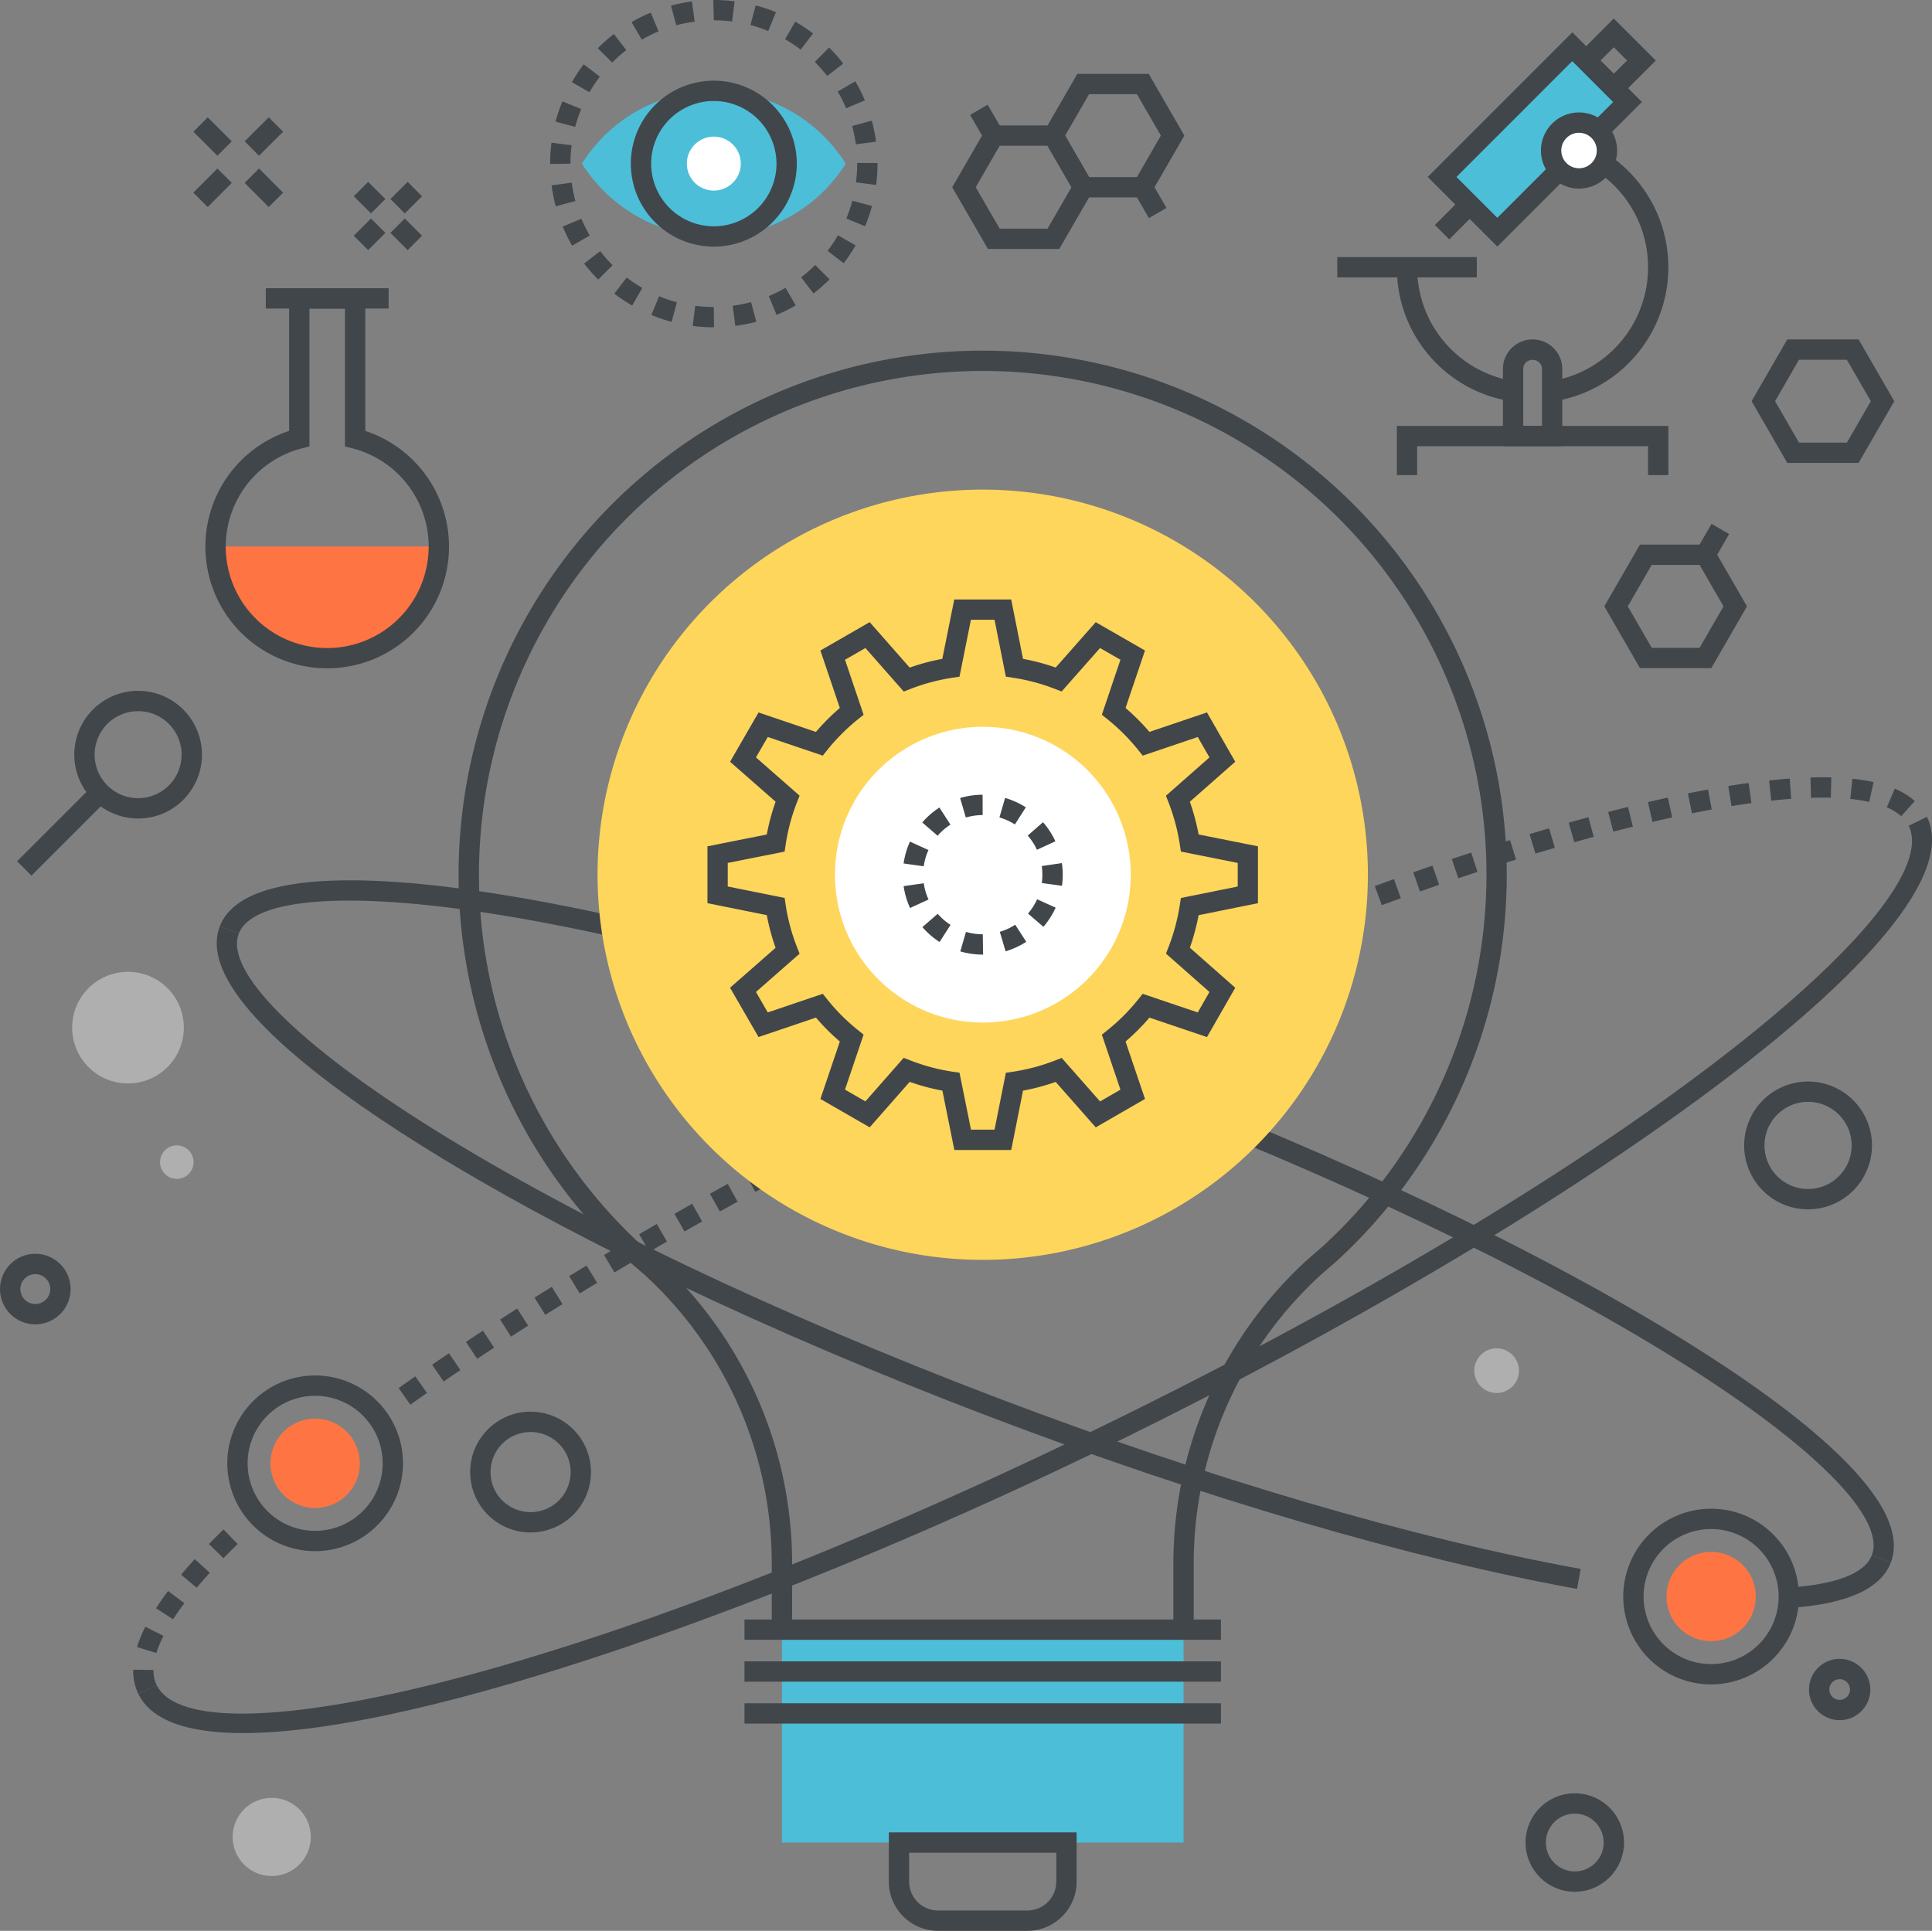 <svg id="Grupo_12159" data-name="Grupo 12159" xmlns="http://www.w3.org/2000/svg" xmlns:xlink="http://www.w3.org/1999/xlink" width="278.151" height="278.014" viewBox="0 0 278.151 278.014">
  <rect x="0" y="0" width="278.151" height="278.014" fill="#808080" stroke="none"/>
  <defs>
    <clipPath id="clip-path">
      <rect id="Rectángulo_3389" data-name="Rectángulo 3389" width="278.151" height="278.014" fill="none"/>
    </clipPath>
  </defs>
  <g id="Grupo_12158" data-name="Grupo 12158" clip-path="url(#clip-path)">
    <path id="Trazado_35156" data-name="Trazado 35156" d="M23.683,265.853a7.628,7.628,0,0,1-.752-3.384v-.115l2.926.036a4.762,4.762,0,0,0,.453,2.174Zm2.6-5.9-2.8-.869a19.15,19.15,0,0,1,1.2-2.92l2.611,1.321a16.011,16.011,0,0,0-1.021,2.467m2.407-4.865-2.46-1.586c.516-.8,1.1-1.635,1.739-2.482l2.339,1.758c-.6.793-1.14,1.569-1.618,2.31m3.393-4.536-2.241-1.883c.615-.732,1.278-1.488,1.969-2.246l2.162,1.972c-.665.728-1.3,1.453-1.89,2.156m3.866-4.249-2.1-2.043q1.007-1.033,2.1-2.1l2.037,2.1q-1.065,1.032-2.044,2.038m26.893-22.12L61.151,221.8q1.186-.84,2.4-1.69l1.675,2.4q-1.209.844-2.386,1.678m4.784-3.334-1.654-2.416q1.2-.822,2.43-1.651l1.636,2.427q-1.22.822-2.412,1.64m4.835-3.262-1.619-2.438q1.213-.805,2.451-1.616l1.6,2.447q-1.23.806-2.436,1.607m4.882-3.2-1.587-2.459q1.224-.79,2.472-1.584l1.573,2.467q-1.24.79-2.457,1.576m4.923-3.135L80.71,208.78q1.234-.776,2.491-1.555l1.542,2.488q-1.248.774-2.475,1.545m4.96-3.079-1.529-2.5q1.244-.763,2.508-1.527l1.514,2.5q-1.255.761-2.493,1.519m4.994-3.023-1.5-2.512q1.252-.748,2.522-1.5l1.49,2.518q-1.263.749-2.51,1.493m5.027-2.972-1.477-2.527q1.262-.737,2.538-1.475l1.463,2.535q-1.271.732-2.523,1.467m5.055-2.922-1.452-2.542q1.268-.724,2.551-1.45l1.44,2.548q-1.277.722-2.538,1.444m5.084-2.877-1.429-2.554q1.276-.712,2.564-1.426l1.416,2.561q-1.283.71-2.552,1.42m5.11-2.829-1.406-2.567q1.281-.7,2.575-1.4l1.4,2.572q-1.289.7-2.564,1.4m5.135-2.784-1.384-2.579q1.288-.691,2.588-1.381l1.372,2.585q-1.294.687-2.576,1.375m5.159-2.74-1.361-2.59q1.294-.68,2.6-1.36l1.352,2.6q-1.3.677-2.59,1.355m5.182-2.7-1.34-2.6q1.3-.67,2.61-1.339L130.573,184q-1.3.663-2.6,1.331m5.2-2.654-1.319-2.613q1.306-.658,2.62-1.316l1.309,2.618q-1.311.656-2.611,1.311m5.22-2.61-1.3-2.622q1.18-.584,2.368-1.167l.258-.126,1.3,2.623-.262.129q-1.19.584-2.364,1.164m5.246-2.571-1.278-2.632q1.323-.642,2.641-1.275l1.268,2.638q-1.314.631-2.631,1.269m5.266-2.527-1.256-2.644q1.328-.631,2.652-1.253l1.245,2.649q-1.318.62-2.641,1.248m5.287-2.487-1.233-2.654q1.333-.62,2.661-1.231l1.223,2.658q-1.323.61-2.651,1.227m5.308-2.441-1.213-2.663q1.339-.611,2.674-1.211l1.2,2.671q-1.327.594-2.659,1.2m5.325-2.4-1.189-2.673q1.344-.6,2.682-1.186l1.179,2.678q-1.333.587-2.672,1.181m5.347-2.352-1.166-2.684q1.351-.587,2.694-1.163l1.153,2.69q-1.337.573-2.681,1.157m5.367-2.3-1.141-2.695q1.357-.574,2.7-1.138l1.129,2.7q-1.341.561-2.692,1.134m5.388-2.254-1.117-2.7q1.362-.562,2.714-1.114l1.106,2.709q-1.347.551-2.7,1.109m5.409-2.2-1.092-2.717q1.37-.549,2.727-1.087l1.076,2.722q-1.351.532-2.712,1.081m5.429-2.151-1.064-2.726q1.375-.537,2.737-1.059l1.049,2.732q-1.356.522-2.723,1.054m5.451-2.092-1.035-2.737q1.382-.523,2.75-1.03l1.018,2.744q-1.36.5-2.732,1.023m5.472-2.03-1-2.75q1.388-.507,2.76-1l.988,2.755q-1.365.49-2.746.993m5.5-1.967-.97-2.762q1.4-.489,2.775-.963l.951,2.768q-1.368.47-2.756.957m5.518-1.9-.933-2.774q1.4-.472,2.789-.926l.911,2.781q-1.375.45-2.768.919m5.542-1.819-.892-2.788q1.413-.453,2.8-.885l.869,2.794q-1.378.429-2.779.878m5.568-1.734-.849-2.8q1.422-.431,2.819-.839l.823,2.809q-1.385.405-2.793.831m5.592-1.636-.8-2.815q1.434-.405,2.834-.786l.768,2.824q-1.388.378-2.807.778m5.62-1.527-.737-2.831q1.446-.376,2.855-.725l.7,2.84q-1.391.345-2.82.716m5.648-1.4-.665-2.85q1.459-.34,2.875-.65l.625,2.86q-1.4.3-2.835.64m35.812-.826a7.55,7.55,0,0,0-2.079-1.27l1.147-2.691a10.416,10.416,0,0,1,2.882,1.779Zm-30.136-.411-.579-2.87q1.476-.3,2.9-.559l.53,2.878q-1.4.258-2.85.55m5.7-1.042-.467-2.889q1.5-.243,2.93-.439l.4,2.9q-1.4.191-2.86.429m19.822-.6a24.359,24.359,0,0,0-2.724-.43l.3-2.91a27.311,27.311,0,0,1,3.054.482Zm-14.1-.18-.315-2.91q1.529-.166,2.966-.272l.215,2.919q-1.388.1-2.865.263m5.724-.414-.087-2.925q1.573-.049,3.008-.012l-.077,2.925q-1.356-.034-2.844.012" transform="translate(-3.758 -21.935)" fill="#41464b"/>
    <path id="Trazado_35157" data-name="Trazado 35157" d="M278.426,249.813l-2.735-1.04c2.044-5.375-8.4-15.866-27.937-28.065-20.7-12.924-49.547-26.684-81.231-38.745S104.147,161.007,80.093,156.9c-22.7-3.878-37.48-2.984-39.527,2.391l-2.735-1.043c3.409-8.949,25.132-7.242,42.755-4.233,24.236,4.138,55.125,13.093,86.978,25.214s60.885,25.975,81.74,39c15.164,9.468,32.526,22.635,29.122,31.587" transform="translate(-6.199 -24.842)" fill="#41464b"/>
    <path id="Trazado_35158" data-name="Trazado 35158" d="M184.8,244.546h-2.926V234.92a59.224,59.224,0,0,1,19.311-43.67l2.146-1.86a72.526,72.526,0,1,0-97.786.027l2.1,1.809a59.249,59.249,0,0,1,19.338,43.695v9.626H124.05V234.92a56.3,56.3,0,0,0-18.356-41.508l-2.1-1.809a75.452,75.452,0,1,1,101.674-.026l-2.147,1.861A56.272,56.272,0,0,0,184.8,234.92Z" transform="translate(-12.94 -9.894)" fill="#41464b"/>
    <rect id="Rectángulo_3370" data-name="Rectángulo 3370" width="57.821" height="30.65" transform="translate(112.574 234.651)" fill="#4cbed8"/>
    <rect id="Rectángulo_3371" data-name="Rectángulo 3371" width="68.595" height="2.926" transform="translate(107.185 233.188)" fill="#41464b"/>
    <rect id="Rectángulo_3372" data-name="Rectángulo 3372" width="68.595" height="2.926" transform="translate(107.185 239.214)" fill="#41464b"/>
    <rect id="Rectángulo_3373" data-name="Rectángulo 3373" width="68.595" height="2.926" transform="translate(107.185 245.247)" fill="#41464b"/>
    <path id="Trazado_35159" data-name="Trazado 35159" d="M172.988,329.722H160.132a7.083,7.083,0,0,1-7.088-7.088v-7.088H180.08v7.088a7.09,7.09,0,0,1-7.092,7.088M155.97,318.472v4.161a4.156,4.156,0,0,0,4.161,4.161h12.856a4.165,4.165,0,0,0,4.166-4.161v-4.161Z" transform="translate(-25.079 -51.708)" fill="#41464b"/>
    <path id="Trazado_35160" data-name="Trazado 35160" d="M102.889,139.765A55.454,55.454,0,1,0,158.34,84.314a55.458,55.458,0,0,0-55.451,55.451" transform="translate(-16.86 -13.816)" fill="#fed65c"/>
    <path id="Trazado_35161" data-name="Trazado 35161" d="M165.547,182.5h-8.19l-1.718-8.547a31.046,31.046,0,0,1-4.712-1.262l-5.758,6.549-7.095-4.09,2.8-8.27a31.013,31.013,0,0,1-3.439-3.442l-8.267,2.8-4.1-7.1,6.554-5.753a31.1,31.1,0,0,1-1.265-4.7l-8.544-1.721v-8.189l8.543-1.7a31.228,31.228,0,0,1,1.268-4.724l-6.556-5.751,4.1-7.1,8.262,2.8a31.372,31.372,0,0,1,3.443-3.445l-2.8-8.274,7.095-4.085,5.76,6.546a31.5,31.5,0,0,1,4.7-1.258l1.716-8.549h8.2l1.7,8.547a31.543,31.543,0,0,1,4.7,1.254l5.77-6.534,7.092,4.078-2.8,8.275a31.965,31.965,0,0,1,3.444,3.444l8.28-2.8,4.071,7.1-6.539,5.756a31.82,31.82,0,0,1,1.263,4.713l8.543,1.709v8.187l-8.544,1.726a31.783,31.783,0,0,1-1.258,4.686l6.534,5.764-4.069,7.1-8.285-2.8a31.612,31.612,0,0,1-3.44,3.442l2.8,8.269-7.092,4.09-5.766-6.543a31.048,31.048,0,0,1-4.707,1.258Zm-5.794-2.926h3.392l1.632-8.195,1.021-.15a28.262,28.262,0,0,0,6.064-1.616l.952-.369,5.521,6.263,2.937-1.694-2.676-7.917.8-.64a28.8,28.8,0,0,0,4.437-4.442l.641-.8,7.927,2.679,1.687-2.944-6.262-5.523.369-.952a28.9,28.9,0,0,0,1.623-6.048l.155-1.011,8.182-1.651v-3.395l-8.182-1.637-.154-1.013a28.926,28.926,0,0,0-1.627-6.075l-.37-.952,6.265-5.517-1.686-2.938-7.923,2.681-.64-.8a29.167,29.167,0,0,0-4.443-4.447l-.8-.64,2.674-7.917-2.937-1.69-5.528,6.259-.95-.369a28.518,28.518,0,0,0-6.062-1.615l-1.018-.152-1.631-8.192h-3.4l-1.643,8.192-1.014.154a28.572,28.572,0,0,0-6.062,1.62l-.953.37-5.516-6.268-2.938,1.691,2.676,7.923-.8.64a28.5,28.5,0,0,0-4.437,4.441l-.641.8-7.917-2.685-1.7,2.94,6.276,5.506-.371.956a28.285,28.285,0,0,0-1.63,6.082l-.151,1.018-8.189,1.633v3.393l8.191,1.65.151,1.015a28.091,28.091,0,0,0,1.627,6.056l.372.954-6.277,5.511,1.7,2.946,7.921-2.681.64.8a28.176,28.176,0,0,0,4.433,4.433l.8.64-2.679,7.922,2.938,1.694,5.513-6.271.953.37a28.072,28.072,0,0,0,6.065,1.622l1.019.15Z" transform="translate(-19.96 -16.916)" fill="#41464b"/>
    <path id="Trazado_35162" data-name="Trazado 35162" d="M165.05,167.744a21.293,21.293,0,1,1,21.3-21.287,21.269,21.269,0,0,1-21.3,21.287" transform="translate(-23.556 -20.51)" fill="#fff"/>
    <path id="Trazado_35163" data-name="Trazado 35163" d="M167.03,159.878h-.041a11.578,11.578,0,0,1-3.238-.46l.818-2.809a8.641,8.641,0,0,0,2.421.343Zm3.245-.475-.834-2.805a8.546,8.546,0,0,0,2.216-1.023l1.592,2.456a11.465,11.465,0,0,1-2.974,1.372m-9.507-1.342a11.527,11.527,0,0,1-2.475-2.141L160.5,154a8.626,8.626,0,0,0,1.849,1.6Zm14.947-2.184-2.217-1.909a8.549,8.549,0,0,0,1.314-2.058l2.666,1.207a11.484,11.484,0,0,1-1.763,2.76m-19.2-2.712a11.439,11.439,0,0,1-.922-3.146l2.9-.413a8.47,8.47,0,0,0,.686,2.34Zm21.87-3.195-2.9-.4a8.694,8.694,0,0,0,.083-1.192,8.783,8.783,0,0,0-.09-1.253l2.9-.423a11.619,11.619,0,0,1,.011,3.272m-19.9-2.811-2.9-.408a11.446,11.446,0,0,1,.916-3.146l2.664,1.212a8.519,8.519,0,0,0-.681,2.342m16.3-2.376a8.577,8.577,0,0,0-1.328-2.049l2.2-1.924a11.494,11.494,0,0,1,1.781,2.748Zm-14.3-2.022-2.214-1.914a11.518,11.518,0,0,1,2.471-2.149l1.586,2.46a8.6,8.6,0,0,0-1.843,1.6m11.121-1.625a8.521,8.521,0,0,0-2.222-1.008l.814-2.81a11.429,11.429,0,0,1,2.985,1.353Zm-7.061-1-.825-2.807a11.51,11.51,0,0,1,3.238-.469l.008,2.926a8.7,8.7,0,0,0-2.42.35" transform="translate(-25.497 -22.427)" fill="#41464b"/>
    <path id="Trazado_35164" data-name="Trazado 35164" d="M233.163,254.928c-23.881-4.324-53.91-13.128-84.556-24.791-31.853-12.121-60.882-25.968-81.739-38.993C51.7,181.674,34.344,168.506,37.75,159.55l2.735,1.04c-2.045,5.376,8.4,15.871,27.933,28.071,20.7,12.928,49.548,26.686,81.229,38.74,30.484,11.6,60.328,20.356,84.037,24.648Z" transform="translate(-6.115 -26.145)" fill="#41464b"/>
    <path id="Trazado_35165" data-name="Trazado 35165" d="M308.072,275.4l-.184-2.92c6.891-.435,11.06-2.047,12.059-4.662l2.734,1.044c-1.457,3.819-6.373,6.02-14.609,6.539" transform="translate(-50.453 -43.887)" fill="#41464b"/>
    <path id="Trazado_35166" data-name="Trazado 35166" d="M38.911,272.593c-7.854,0-13.177-1.746-15.08-5.625l2.627-1.288c5.637,11.488,62.35-1.069,137.789-38.075S284.331,153.442,278.7,141.949l2.627-1.288c8.108,16.541-52.506,58.531-115.789,89.571-48.441,23.763-101,42.36-126.625,42.361" transform="translate(-3.905 -23.05)" fill="#41464b"/>
    <path id="Trazado_35167" data-name="Trazado 35167" d="M59.437,250.727A6.431,6.431,0,1,1,53,244.3a6.438,6.438,0,0,1,6.433,6.427" transform="translate(-7.632 -40.033)" fill="#ff7443"/>
    <path id="Trazado_35168" data-name="Trazado 35168" d="M51.785,262.161a12.647,12.647,0,1,1,12.647-12.652,12.664,12.664,0,0,1-12.647,12.652m0-22.368a9.721,9.721,0,1,0,9.721,9.717,9.729,9.729,0,0,0-9.721-9.717" transform="translate(-6.413 -38.815)" fill="#41464b"/>
    <path id="Trazado_35169" data-name="Trazado 35169" d="M299.8,273.674a6.428,6.428,0,1,1-6.428-6.427,6.427,6.427,0,0,1,6.428,6.427" transform="translate(-47.021 -43.793)" fill="#ff7443"/>
    <path id="Trazado_35170" data-name="Trazado 35170" d="M292.154,285.109A12.648,12.648,0,1,1,304.8,272.456a12.664,12.664,0,0,1-12.648,12.652m0-22.369a9.721,9.721,0,1,0,9.722,9.717,9.73,9.73,0,0,0-9.722-9.717" transform="translate(-45.802 -42.575)" fill="#41464b"/>
    <path id="Trazado_35171" data-name="Trazado 35171" d="M269.767,322.994a7.088,7.088,0,1,1,7.088-7.087,7.1,7.1,0,0,1-7.088,7.087m0-11.249a4.161,4.161,0,1,0,4.161,4.162,4.169,4.169,0,0,0-4.161-4.162" transform="translate(-43.044 -50.605)" fill="#41464b"/>
    <path id="Trazado_35172" data-name="Trazado 35172" d="M89.648,260.491a8.695,8.695,0,1,1,8.7-8.695,8.7,8.7,0,0,1-8.7,8.695m0-14.463a5.768,5.768,0,1,0,5.774,5.768,5.775,5.775,0,0,0-5.774-5.768" transform="translate(-13.266 -39.836)" fill="#41464b"/>
    <path id="Trazado_35173" data-name="Trazado 35173" d="M309.521,204.648a9.2,9.2,0,1,1,9.2-9.206,9.211,9.211,0,0,1-9.2,9.206m0-15.475a6.274,6.274,0,1,0,6.274,6.269,6.276,6.276,0,0,0-6.274-6.269" transform="translate(-49.214 -30.52)" fill="#41464b"/>
    <path id="Trazado_35174" data-name="Trazado 35174" d="M28.5,175.39a8.038,8.038,0,1,1-8.035-8.037A8.03,8.03,0,0,1,28.5,175.39" transform="translate(-2.036 -27.424)" fill="#afafaf"/>
    <path id="Trazado_35175" data-name="Trazado 35175" d="M51.309,315.232a5.625,5.625,0,1,1-5.625-5.625,5.626,5.626,0,0,1,5.625,5.625" transform="translate(-6.565 -50.735)" fill="#afafaf"/>
    <path id="Trazado_35176" data-name="Trazado 35176" d="M260.282,235.41a3.214,3.214,0,1,1-3.215-3.215,3.217,3.217,0,0,1,3.215,3.215" transform="translate(-41.598 -38.049)" fill="#afafaf"/>
    <path id="Trazado_35177" data-name="Trazado 35177" d="M32.384,199.655a2.411,2.411,0,1,1-2.411-2.411,2.412,2.412,0,0,1,2.411,2.411" transform="translate(-4.516 -32.322)" fill="#afafaf"/>
    <path id="Trazado_35178" data-name="Trazado 35178" d="M315.9,294.494a4.413,4.413,0,1,1,4.413-4.409,4.414,4.414,0,0,1-4.413,4.409m0-5.9a1.487,1.487,0,1,0,1.487,1.491,1.487,1.487,0,0,0-1.487-1.491" transform="translate(-51.044 -46.812)" fill="#41464b"/>
    <path id="Trazado_35179" data-name="Trazado 35179" d="M5.084,226.07a5.079,5.079,0,1,1,5.08-5.078,5.086,5.086,0,0,1-5.08,5.078m0-7.231a2.152,2.152,0,1,0,2.153,2.153,2.158,2.158,0,0,0-2.153-2.153" transform="translate(0 -35.381)" fill="#41464b"/>
    <path id="Trazado_35180" data-name="Trazado 35180" d="M257.027,65.331a19.433,19.433,0,0,1-16.509-19.308h2.926a16.519,16.519,0,0,0,14.033,16.416Z" transform="translate(-39.413 -7.542)" fill="#41464b"/>
    <path id="Trazado_35181" data-name="Trazado 35181" d="M266.933,61.5l-.451-2.892A16.618,16.618,0,0,0,263.9,25.574V22.648A19.545,19.545,0,0,1,266.933,61.5" transform="translate(-43.244 -3.711)" fill="#41464b"/>
    <path id="Trazado_35182" data-name="Trazado 35182" d="M256.26,34.749,248.3,26.8,267.059,8.038,275.011,16Z" transform="translate(-40.689 -1.317)" fill="#4cbed8"/>
    <path id="Trazado_35183" data-name="Trazado 35183" d="M255.855,36.413,245.829,26.392,266.654,5.563l10.019,10.032Zm-5.887-10.021,5.886,5.883,16.682-16.682L266.653,9.7Z" transform="translate(-40.283 -0.912)" fill="#41464b"/>
    <path id="Trazado_35184" data-name="Trazado 35184" d="M276.682,15.281l-6.045-6.044,6.045-6.044,6.051,6.044Zm-1.906-6.044,1.907,1.906,1.909-1.906L276.683,7.33Z" transform="translate(-44.349 -0.523)" fill="#41464b"/>
    <rect id="Rectángulo_3374" data-name="Rectángulo 3374" width="5.623" height="2.926" transform="translate(206.581 32.398) rotate(-45)" fill="#41464b"/>
    <rect id="Rectángulo_3375" data-name="Rectángulo 3375" width="20.092" height="2.926" transform="translate(192.524 37.018)" fill="#41464b"/>
    <path id="Trazado_35185" data-name="Trazado 35185" d="M275.116,25.134a4.02,4.02,0,1,1-4.022-4.018,4.018,4.018,0,0,1,4.022,4.018" transform="translate(-43.765 -3.46)" fill="#fff"/>
    <path id="Trazado_35186" data-name="Trazado 35186" d="M270.808,30.328a5.481,5.481,0,1,1,5.485-5.481,5.487,5.487,0,0,1-5.485,5.481m0-8.035a2.554,2.554,0,1,0,2.559,2.554,2.557,2.557,0,0,0-2.559-2.554" transform="translate(-43.479 -3.173)" fill="#41464b"/>
    <path id="Trazado_35187" data-name="Trazado 35187" d="M267.333,73.829h-8.552v-11.1a4.276,4.276,0,1,1,8.552,0ZM261.707,70.9h2.7V62.725a1.369,1.369,0,0,0-.4-.96,1.405,1.405,0,0,0-1.908,0,1.366,1.366,0,0,0-.394.957Z" transform="translate(-42.406 -9.579)" fill="#41464b"/>
    <path id="Trazado_35188" data-name="Trazado 35188" d="M279.611,80.43h-2.926V76.269h-33.24V80.43h-2.926V73.342h39.093Z" transform="translate(-39.413 -12.018)" fill="#41464b"/>
    <path id="Trazado_35189" data-name="Trazado 35189" d="M317.006,76.235H306.737L301.6,67.344l5.135-8.891h10.269l5.141,8.891Zm-8.58-2.926h6.891l3.449-5.964-3.449-5.965h-6.891l-3.445,5.965Z" transform="translate(-49.423 -9.579)" fill="#41464b"/>
    <path id="Trazado_35190" data-name="Trazado 35190" d="M179.372,39.39H169.1l-5.14-8.89,5.14-8.9h10.269l5.135,8.9Zm-8.58-2.926h6.89l3.446-5.965-3.446-5.973h-6.89L167.344,30.5Z" transform="translate(-26.868 -3.539)" fill="#41464b"/>
    <path id="Trazado_35191" data-name="Trazado 35191" d="M194.764,30.507H184.5l-5.135-8.9,5.135-8.89h10.269l5.136,8.89Zm-8.579-2.926h6.889l3.447-5.974-3.447-5.964h-6.889l-3.446,5.964Z" transform="translate(-29.391 -2.084)" fill="#41464b"/>
    <rect id="Rectángulo_3376" data-name="Rectángulo 3376" width="2.927" height="4.291" transform="translate(139.663 16.543) rotate(-30.077)" fill="#41464b"/>
    <rect id="Rectángulo_3377" data-name="Rectángulo 3377" width="2.927" height="4.289" transform="translate(163.261 27.693) rotate(-30.019)" fill="#41464b"/>
    <path id="Trazado_35192" data-name="Trazado 35192" d="M291.646,111.57H281.376l-5.137-8.9,5.137-8.89h10.269l5.135,8.89Zm-8.58-2.926h6.889l3.446-5.974-3.445-5.964h-6.891l-3.447,5.964Z" transform="translate(-45.267 -15.367)" fill="#41464b"/>
    <rect id="Rectángulo_3378" data-name="Rectángulo 3378" width="4.289" height="2.926" transform="matrix(0.5, -0.866, 0.866, 0.5, 244.267, 79.143)" fill="#41464b"/>
    <path id="Trazado_35193" data-name="Trazado 35193" d="M37.119,94.106a16.073,16.073,0,1,0,32.145,0Z" transform="translate(-6.083 -15.421)" fill="#ff7443"/>
    <path id="Trazado_35194" data-name="Trazado 35194" d="M52.908,104.362A17.529,17.529,0,0,1,47.424,70.18V49.635H58.388V70.18a17.53,17.53,0,0,1-5.48,34.182m-2.558-51.8V72.41l-1.1.283a14.608,14.608,0,1,0,7.309,0l-1.1-.283V52.561Z" transform="translate(-5.796 -8.134)" fill="#41464b"/>
    <rect id="Rectángulo_3379" data-name="Rectángulo 3379" width="17.682" height="2.926" transform="translate(38.268 41.501)" fill="#41464b"/>
    <rect id="Rectángulo_3380" data-name="Rectángulo 3380" width="2.926" height="3.507" transform="matrix(0.707, -0.708, 0.708, 0.707, 56.208, 33.532)" fill="#41464b"/>
    <rect id="Rectángulo_3381" data-name="Rectángulo 3381" width="2.927" height="3.497" transform="matrix(0.706, -0.709, 0.709, 0.706, 50.935, 28.26)" fill="#41464b"/>
    <rect id="Rectángulo_3382" data-name="Rectángulo 3382" width="3.5" height="2.927" transform="translate(56.21 28.653) rotate(-44.838)" fill="#41464b"/>
    <rect id="Rectángulo_3383" data-name="Rectángulo 3383" width="3.504" height="2.927" transform="translate(50.933 33.941) rotate(-45.012)" fill="#41464b"/>
    <rect id="Rectángulo_3384" data-name="Rectángulo 3384" width="2.927" height="4.914" transform="translate(35.219 26.331) rotate(-44.931)" fill="#41464b"/>
    <rect id="Rectángulo_3385" data-name="Rectángulo 3385" width="2.926" height="4.892" transform="matrix(0.706, -0.708, 0.708, 0.706, 27.838, 18.968)" fill="#41464b"/>
    <rect id="Rectángulo_3386" data-name="Rectángulo 3386" width="4.896" height="2.926" transform="matrix(0.709, -0.706, 0.706, 0.709, 35.223, 20.348)" fill="#41464b"/>
    <rect id="Rectángulo_3387" data-name="Rectángulo 3387" width="4.911" height="2.927" transform="translate(27.833 27.743) rotate(-45.093)" fill="#41464b"/>
    <path id="Trazado_35195" data-name="Trazado 35195" d="M21.981,137.348a9.191,9.191,0,1,1,6.5-2.692,9.13,9.13,0,0,1-6.5,2.692m0-15.453a6.262,6.262,0,1,0,4.426,1.832,6.229,6.229,0,0,0-4.426-1.832" transform="translate(-2.097 -19.495)" fill="#41464b"/>
    <rect id="Rectángulo_3388" data-name="Rectángulo 3388" width="15.445" height="2.926" transform="translate(2.462 124.011) rotate(-45)" fill="#41464b"/>
    <path id="Trazado_35196" data-name="Trazado 35196" d="M119.187,15.642A22.414,22.414,0,0,0,100.2,26.126a22.44,22.44,0,0,0,37.98,0,22.419,22.419,0,0,0-18.99-10.484" transform="translate(-16.419 -2.563)" fill="#4cbed8"/>
    <path id="Trazado_35197" data-name="Trazado 35197" d="M120.568,37.787a11.947,11.947,0,1,1,11.948-11.948,11.961,11.961,0,0,1-11.948,11.948m0-20.969a9.021,9.021,0,1,0,9.022,9.021,9.031,9.031,0,0,0-9.022-9.021" transform="translate(-17.799 -2.276)" fill="#41464b"/>
    <path id="Trazado_35198" data-name="Trazado 35198" d="M126.032,27.419a3.884,3.884,0,1,1-3.885-3.889,3.889,3.889,0,0,1,3.885,3.889" transform="translate(-19.379 -3.856)" fill="#fff"/>
    <path id="Trazado_35199" data-name="Trazado 35199" d="M118.314,47.127h-.023a23.856,23.856,0,0,1-3.048-.195l.375-2.9a20.887,20.887,0,0,0,2.672.171Zm3.073-.2-.38-2.9a20.214,20.214,0,0,0,2.645-.526l.758,2.827a23.426,23.426,0,0,1-3.023.6m-9.167-.587a23.617,23.617,0,0,1-2.921-.988l1.116-2.7a20.577,20.577,0,0,0,2.558.864Zm15.107-1.008-1.121-2.7a20.431,20.431,0,0,0,2.415-1.195l1.467,2.533a23.643,23.643,0,0,1-2.761,1.365m-20.795-1.343a23.867,23.867,0,0,1-2.562-1.71l1.778-2.324a20.953,20.953,0,0,0,2.247,1.5Zm26.112-1.737-1.783-2.32a21,21,0,0,0,2.028-1.78l2.069,2.069a23.822,23.822,0,0,1-2.314,2.032m-30.992-2a23.741,23.741,0,0,1-2.035-2.312l2.318-1.787a20.829,20.829,0,0,0,1.783,2.026ZM136.99,37.9l-2.322-1.782a20.869,20.869,0,0,0,1.5-2.244l2.533,1.465A23.675,23.675,0,0,1,136.99,37.9M97.9,35.38a23.627,23.627,0,0,1-1.369-2.758l2.7-1.126a20.573,20.573,0,0,0,1.2,2.414Zm42.169-2.8-2.7-1.12a20.388,20.388,0,0,0,.867-2.556l2.828.754a23.329,23.329,0,0,1-.991,2.922M95.536,29.705a23.729,23.729,0,0,1-.6-3.021l2.9-.385a20.544,20.544,0,0,0,.529,2.646Zm46.122-3.07-2.9-.379a20.9,20.9,0,0,0,.174-2.694v-.091h2.926v.091a23.941,23.941,0,0,1-.2,3.073M95.278,23.6l-.551,0a23.893,23.893,0,0,1,.191-3.055l2.9.372a20.859,20.859,0,0,0-.169,2.65Zm43.466-2.816a20.521,20.521,0,0,0-.534-2.643l2.824-.768a23.765,23.765,0,0,1,.61,3.02ZM98.339,18.265l-2.829-.75a23.579,23.579,0,0,1,.985-2.922L99.2,15.707a20.624,20.624,0,0,0-.861,2.559m38.994-2.675a20.659,20.659,0,0,0-1.2-2.412l2.528-1.475a23.681,23.681,0,0,1,1.374,2.754ZM100.39,13.285l-2.536-1.46a23.6,23.6,0,0,1,1.708-2.564l2.324,1.778a20.631,20.631,0,0,0-1.5,2.246m34.231-2.342a20.914,20.914,0,0,0-1.788-2.023l2.062-2.078a23.89,23.89,0,0,1,2.039,2.307ZM103.662,9.006l-2.074-2.064A23.625,23.625,0,0,1,103.9,4.9l1.788,2.317a20.914,20.914,0,0,0-2.024,1.784M130.8,7.146a20.634,20.634,0,0,0-2.248-1.493l1.457-2.538a23.829,23.829,0,0,1,2.566,1.7ZM107.924,5.716l-1.472-2.53a23.651,23.651,0,0,1,2.758-1.371l1.127,2.7a20.448,20.448,0,0,0-2.413,1.2m18.2-1.25a20.345,20.345,0,0,0-2.556-.859l.746-2.83a23.327,23.327,0,0,1,2.925.982Zm-13.236-.825L112.124.815a23.588,23.588,0,0,1,3.021-.606l.388,2.9a20.68,20.68,0,0,0-2.645.531m8.031-.548a20.838,20.838,0,0,0-2.629-.166L118.221,0h.069a23.873,23.873,0,0,1,3,.189Z" transform="translate(-15.523)" fill="#41464b"/>
  </g>
</svg>

